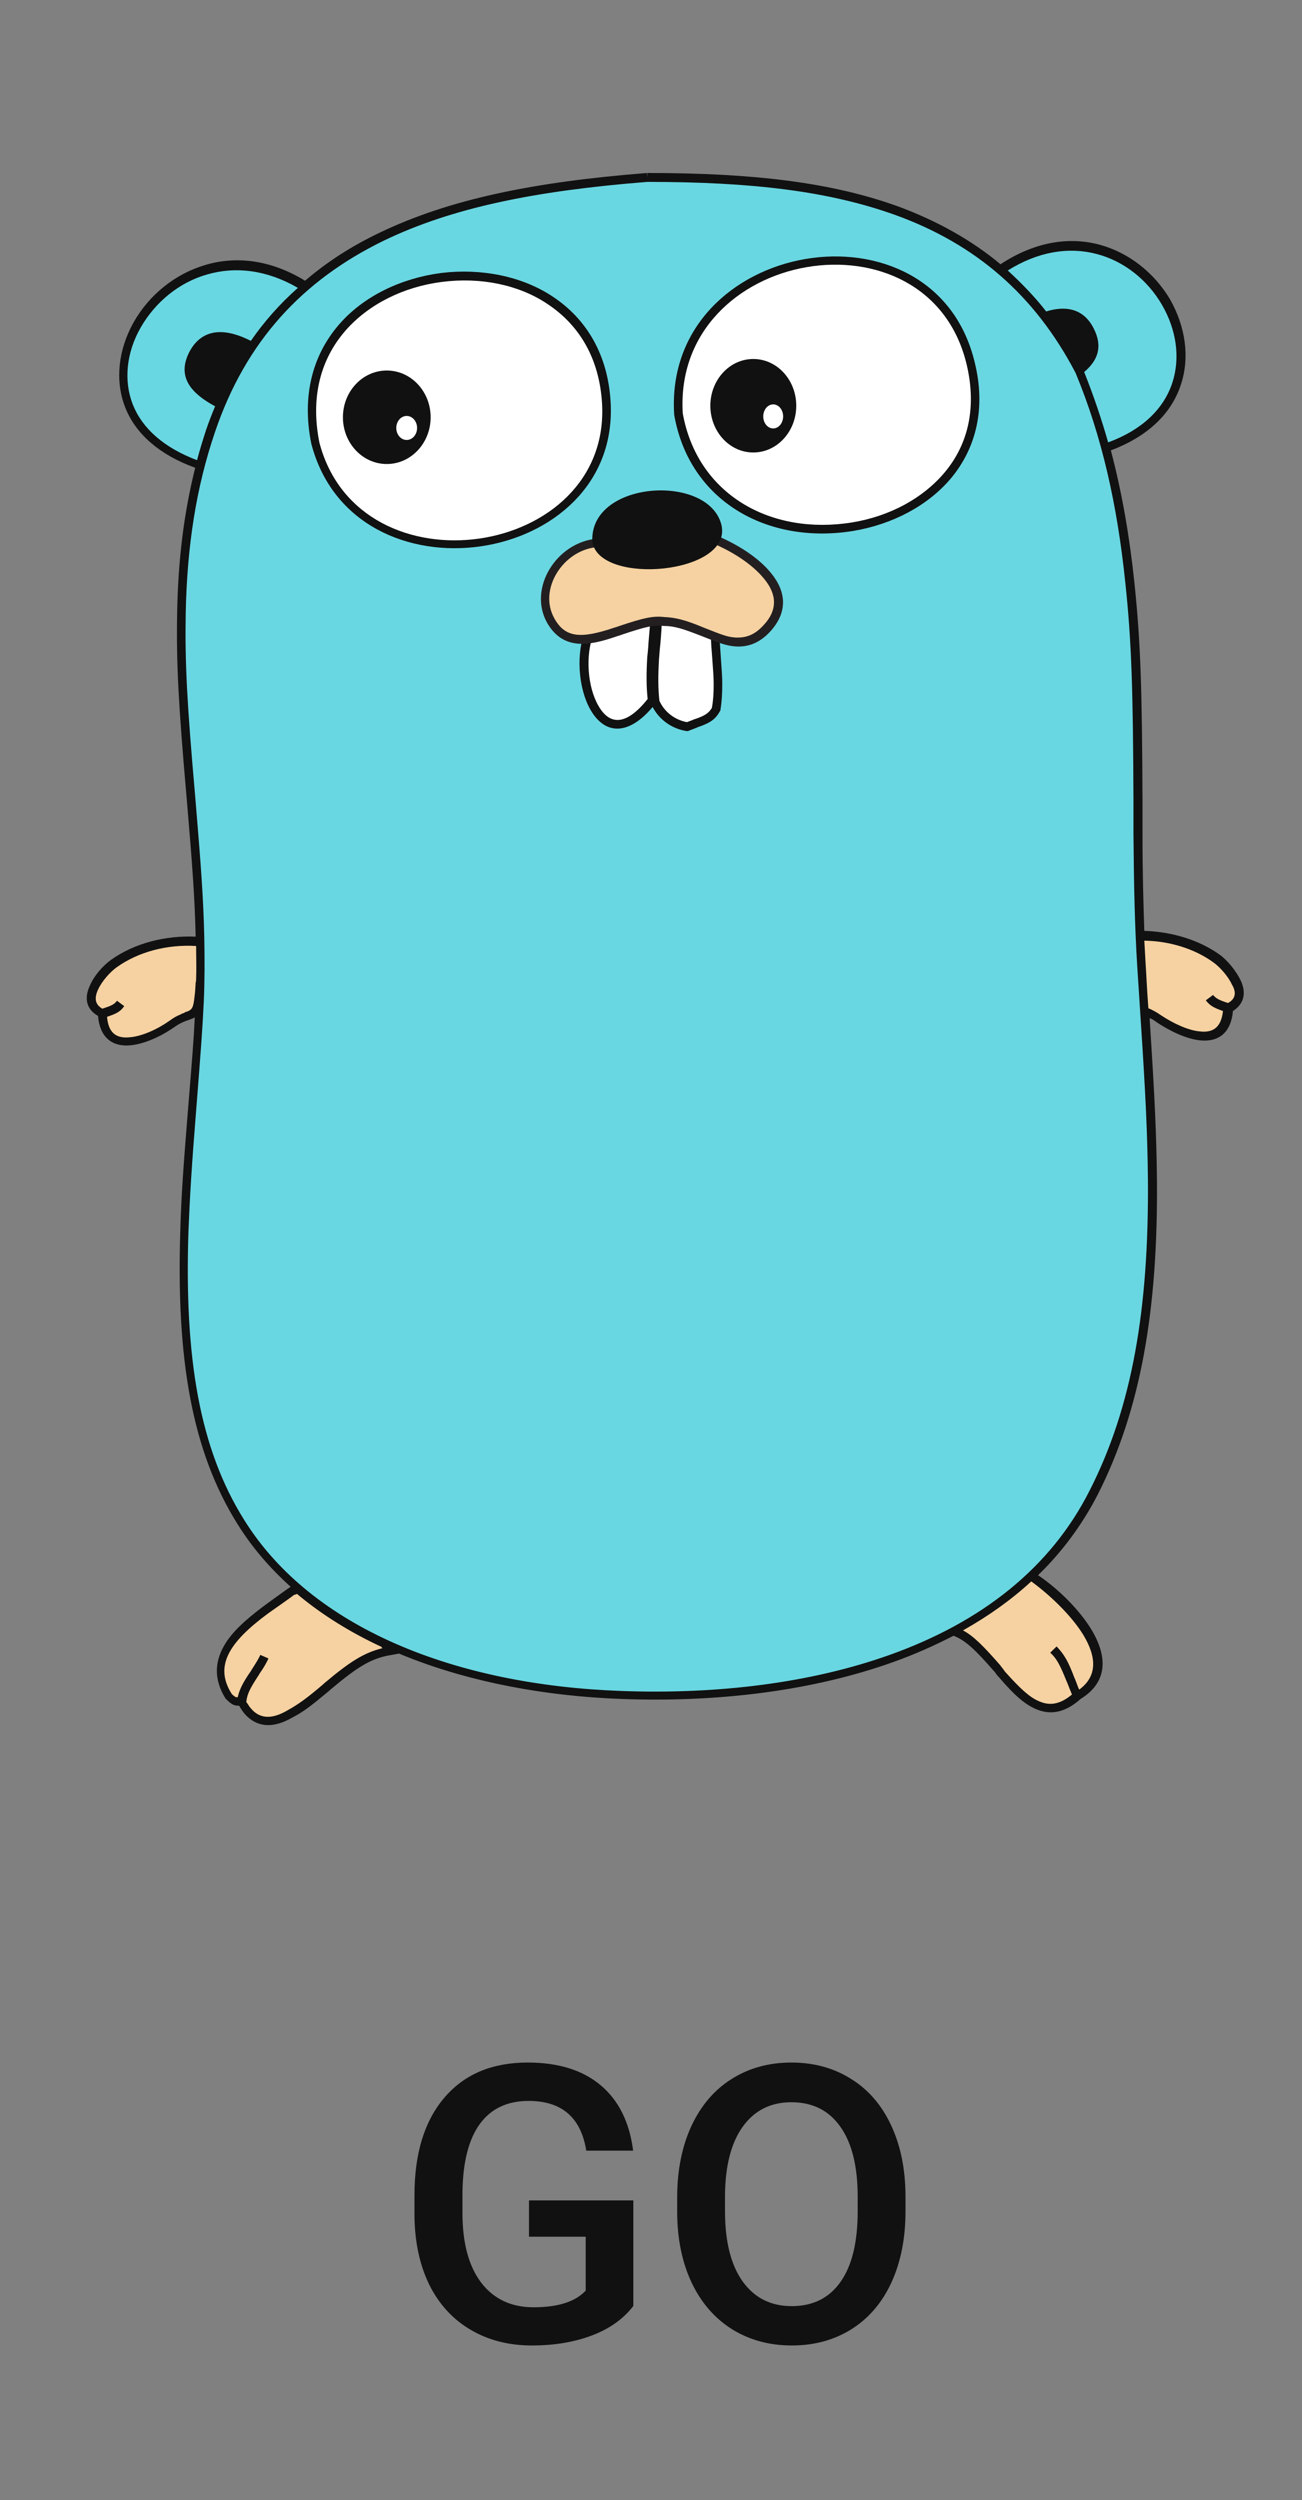 <svg width="74" height="142" viewBox="0 0 74 142" fill="none" xmlns="http://www.w3.org/2000/svg">
<rect x="0" y="0" width="74" height="142" fill="#808080" stroke="none"/>
<path d="M35.996 130.97C35.43 131.707 34.646 132.266 33.644 132.646C32.641 133.025 31.502 133.215 30.227 133.215C28.917 133.215 27.757 132.918 26.747 132.323C25.737 131.729 24.957 130.88 24.405 129.777C23.861 128.667 23.578 127.375 23.557 125.899V124.675C23.557 122.312 24.122 120.467 25.254 119.143C26.385 117.811 27.965 117.145 29.991 117.145C31.731 117.145 33.114 117.574 34.138 118.434C35.162 119.293 35.778 120.532 35.985 122.15H33.321C33.02 120.267 31.928 119.325 30.045 119.325C28.828 119.325 27.9 119.766 27.263 120.646C26.633 121.52 26.307 122.806 26.285 124.503V125.706C26.285 127.396 26.64 128.71 27.349 129.648C28.065 130.579 29.057 131.045 30.324 131.045C31.713 131.045 32.702 130.73 33.289 130.1V127.038H30.066V124.976H35.996V130.97ZM51.465 125.588C51.465 127.12 51.2 128.467 50.67 129.627C50.14 130.78 49.381 131.668 48.393 132.291C47.411 132.907 46.28 133.215 44.998 133.215C43.73 133.215 42.599 132.907 41.603 132.291C40.615 131.668 39.849 130.784 39.305 129.638C38.768 128.492 38.495 127.171 38.488 125.674V124.793C38.488 123.268 38.757 121.921 39.294 120.754C39.838 119.587 40.601 118.695 41.582 118.079C42.57 117.456 43.702 117.145 44.977 117.145C46.251 117.145 47.379 117.452 48.36 118.068C49.349 118.677 50.111 119.558 50.648 120.711C51.185 121.857 51.458 123.192 51.465 124.718V125.588ZM48.747 124.771C48.747 123.038 48.418 121.71 47.759 120.786C47.107 119.862 46.18 119.4 44.977 119.4C43.802 119.4 42.882 119.862 42.216 120.786C41.557 121.703 41.22 123.003 41.206 124.686V125.588C41.206 127.307 41.539 128.635 42.205 129.573C42.878 130.511 43.809 130.98 44.998 130.98C46.201 130.98 47.125 130.522 47.77 129.605C48.421 128.689 48.747 127.35 48.747 125.588V124.771Z" fill="#111111"/>
<path d="M5.776 57.548C5.904 60.153 8.551 58.94 9.733 58.13C10.864 57.346 11.198 58.004 11.301 56.486C11.378 55.475 11.481 54.488 11.429 53.477C9.707 53.325 7.857 53.73 6.444 54.741C5.698 55.247 4.362 56.916 5.775 57.548H5.776ZM58.536 89.566C60.566 90.806 64.292 94.549 61.234 96.37C58.304 99 56.66 93.461 54.09 92.702C55.194 91.21 56.582 89.845 58.536 89.566ZM22.197 93.79C19.807 94.144 18.471 96.268 16.466 97.356C14.59 98.444 13.871 97.002 13.716 96.698C13.434 96.572 13.459 96.825 12.997 96.37C11.249 93.663 14.796 91.691 16.646 90.35C19.216 89.845 20.835 92.045 22.197 93.79ZM69.817 57.22C69.689 59.825 67.042 58.611 65.86 57.801C64.729 57.017 64.395 57.675 64.292 56.157C64.215 55.146 64.112 54.159 64.164 53.148C65.885 52.996 67.736 53.401 69.149 54.412C69.869 54.918 71.231 56.587 69.817 57.22Z" fill="#F6D2A2"/>
<path d="M62.802 25.454C71.977 22.268 64.807 9.901 56.814 15.363C51.572 10.938 44.35 10.128 36.769 10.128C29.342 10.71 22.275 12.05 17.341 16.299C9.374 11.241 2.024 23.38 11.378 26.441C8.757 36.456 11.738 46.673 11.327 56.865C10.941 66.021 8.5 78.286 13.665 86.506C18.06 93.537 27.517 96.041 35.304 96.319C45.249 96.673 57.302 94.27 62.134 84.786C66.759 75.758 65.475 64.503 64.883 54.766C64.292 44.928 65.397 34.938 62.802 25.454L62.802 25.454Z" fill="#69D7E2"/>
<path d="M70.511 55.677C70.254 55.146 69.766 54.539 69.304 54.21C68.122 53.375 66.605 52.92 65.037 52.87C64.986 51.301 64.935 49.582 64.935 47.407V45.434C64.909 39.212 64.832 36.481 64.472 33.067C64.189 30.386 63.752 27.908 63.136 25.581C65.218 24.797 66.58 23.507 67.119 21.838C67.633 20.295 67.376 18.55 66.503 17.007C65.603 15.49 64.164 14.352 62.493 13.897C60.694 13.416 58.742 13.77 56.865 15.009C55.195 13.618 53.268 12.556 51.109 11.747C47.28 10.356 42.834 9.825 36.794 9.825V10.078L36.769 9.825C30.318 10.331 25.538 11.317 21.581 13.214C19.987 13.973 18.574 14.883 17.34 15.945C15.438 14.782 13.46 14.504 11.635 15.06C9.939 15.566 8.474 16.755 7.6 18.297C6.727 19.84 6.521 21.61 7.112 23.128C7.703 24.645 9.065 25.834 11.095 26.568C10.453 29.122 10.119 31.828 10.068 34.812C10.016 37.721 10.145 40.048 10.607 45.308C10.941 49.228 11.07 51.023 11.121 53.199C9.374 53.123 7.626 53.578 6.315 54.514C5.853 54.843 5.339 55.424 5.108 55.98C4.774 56.689 4.902 57.321 5.57 57.7C5.673 58.914 6.367 59.471 7.421 59.37C8.191 59.294 9.117 58.889 9.913 58.333C10.082 58.213 10.263 58.111 10.453 58.029C10.53 58.004 10.582 57.978 10.659 57.953C10.659 57.953 10.813 57.903 10.864 57.877C10.941 57.852 11.018 57.827 11.07 57.776C11.018 58.965 10.916 60.204 10.684 63.037C10.427 66.223 10.299 67.968 10.247 69.916C10.016 77.149 10.89 82.409 13.511 86.582C14.334 87.897 15.336 89.061 16.518 90.123C16.287 90.275 15.31 90.983 15.002 91.21C13.922 92.02 13.177 92.703 12.74 93.461C12.175 94.448 12.175 95.434 12.817 96.471L12.843 96.496L12.869 96.522C13.151 96.8 13.306 96.876 13.511 96.876H13.588C13.614 96.926 13.639 96.952 13.665 97.002C13.742 97.129 13.819 97.23 13.896 97.331C14.539 98.064 15.438 98.241 16.646 97.533C17.289 97.204 17.751 96.825 18.728 96.016L18.779 95.965C20.347 94.65 21.118 94.17 22.274 93.992L22.686 93.916C22.84 93.993 22.994 94.043 23.174 94.119C26.823 95.561 31.063 96.344 35.355 96.496C40.906 96.699 46.252 96.016 50.774 94.397C51.982 93.967 53.113 93.461 54.193 92.905C54.861 93.158 55.426 93.689 56.505 94.928C56.557 94.979 56.557 94.979 56.582 95.029C56.634 95.08 56.634 95.106 56.66 95.131C56.711 95.207 56.788 95.257 56.839 95.333C57.688 96.319 58.253 96.8 58.895 97.078C59.743 97.432 60.566 97.255 61.414 96.496C62.904 95.586 63.007 94.17 62.03 92.551C61.337 91.413 60.129 90.224 58.998 89.466C60.335 88.176 61.491 86.633 62.39 84.888C64.858 80.032 65.808 74.367 65.757 67.083C65.731 64.504 65.628 62.253 65.346 57.953V57.827C65.474 57.877 65.603 57.953 65.731 58.054C66.528 58.586 67.453 59.015 68.224 59.091C69.278 59.193 69.972 58.636 70.074 57.422C70.717 57.017 70.845 56.385 70.511 55.677L70.511 55.677ZM62.339 14.428C63.882 14.832 65.218 15.895 66.04 17.311C66.863 18.727 67.094 20.32 66.631 21.737C66.143 23.229 64.909 24.418 62.982 25.126C62.597 23.772 62.143 22.438 61.62 21.13C62.365 20.497 62.725 19.713 62.134 18.601C61.543 17.488 60.515 17.361 59.461 17.69C58.793 16.83 58.048 16.072 57.277 15.363C58.973 14.301 60.721 13.998 62.339 14.428ZM7.549 22.976C7.01 21.61 7.189 19.992 8.012 18.575C8.834 17.159 10.171 16.046 11.764 15.591C13.409 15.111 15.182 15.338 16.93 16.35C15.919 17.244 15.021 18.254 14.257 19.36C12.92 18.677 11.558 18.55 10.787 19.941C9.991 21.433 10.916 22.369 12.226 23.077C12.047 23.507 11.867 23.962 11.713 24.418C11.533 24.974 11.353 25.555 11.199 26.137C9.323 25.429 8.089 24.342 7.549 22.976ZM10.659 57.447C10.633 57.447 10.479 57.498 10.479 57.523C10.402 57.548 10.325 57.574 10.248 57.624C10.042 57.7 9.836 57.827 9.631 57.978C8.911 58.484 8.037 58.864 7.369 58.914C6.598 58.99 6.162 58.661 6.084 57.751C6.624 57.574 6.855 57.447 7.061 57.144L6.65 56.84C6.496 57.043 6.341 57.118 5.879 57.27C5.853 57.27 5.853 57.27 5.827 57.295C5.416 57.068 5.339 56.714 5.571 56.208C5.776 55.753 6.239 55.222 6.624 54.944C7.858 54.058 9.502 53.629 11.147 53.73C11.147 54.362 11.173 54.994 11.147 55.601C11.147 55.677 11.147 55.727 11.121 55.803C11.096 56.157 11.096 56.309 11.07 56.486C10.993 57.219 10.941 57.321 10.659 57.447ZM18.42 95.611L18.368 95.662C17.418 96.471 16.955 96.799 16.364 97.128C15.387 97.71 14.719 97.584 14.257 97.027C14.18 96.951 14.128 96.85 14.077 96.774C14.051 96.749 14.025 96.698 14 96.673V96.648C14.051 96.192 14.231 95.864 14.694 95.156C14.72 95.13 14.72 95.13 14.72 95.105C15.002 94.7 15.13 94.473 15.259 94.195L14.796 93.992C14.694 94.22 14.565 94.422 14.308 94.827C14.282 94.852 14.282 94.852 14.282 94.877C13.82 95.535 13.614 95.94 13.511 96.395H13.486H13.408C13.357 96.369 13.28 96.319 13.177 96.218C12.175 94.65 12.972 93.309 15.233 91.64C15.516 91.438 16.467 90.78 16.724 90.578C16.775 90.578 16.826 90.553 16.878 90.527C18.265 91.691 19.884 92.702 21.683 93.537C21.683 93.562 21.709 93.588 21.735 93.613C20.681 93.866 19.859 94.397 18.42 95.611H18.42ZM61.569 92.854C62.365 94.169 62.339 95.231 61.337 95.965C61.26 95.813 61.209 95.636 61.106 95.383C61.106 95.358 61.106 95.358 61.08 95.332C60.721 94.371 60.489 93.967 60.052 93.512L59.692 93.866C60.078 94.22 60.258 94.599 60.618 95.484C60.618 95.51 60.618 95.51 60.643 95.535C60.772 95.864 60.849 96.066 60.926 96.243C60.258 96.799 59.667 96.901 59.05 96.623C58.51 96.395 57.996 95.914 57.174 95.004C57.123 94.953 57.071 94.877 57.02 94.802C56.994 94.776 56.968 94.751 56.943 94.7C56.891 94.65 56.891 94.65 56.866 94.599C55.915 93.512 55.349 92.93 54.733 92.601C56.172 91.792 57.457 90.882 58.613 89.819C59.692 90.603 60.9 91.766 61.569 92.854ZM61.928 84.66C59.718 89.035 55.812 92.121 50.569 93.992C46.098 95.586 40.804 96.243 35.33 96.041C25.898 95.712 17.726 92.475 13.897 86.355C11.327 82.282 10.479 77.098 10.71 69.966C10.787 68.019 10.89 66.274 11.147 63.087C11.43 59.496 11.507 58.459 11.584 56.84C11.635 55.677 11.635 54.488 11.61 53.224C11.558 50.998 11.43 49.228 11.096 45.257C10.633 39.997 10.505 37.695 10.556 34.812C10.633 31.019 11.147 27.68 12.226 24.519C13.973 19.384 17.186 15.919 21.812 13.669C25.692 11.798 30.395 10.836 36.794 10.331C42.782 10.331 47.151 10.862 50.929 12.227C55.452 13.871 58.818 16.754 61.131 21.18C62.622 24.771 63.496 28.641 63.958 33.092C64.318 36.481 64.395 39.212 64.421 45.409V47.381C64.447 50.442 64.498 52.591 64.627 54.741C64.678 55.576 64.703 55.93 64.832 57.928C65.115 62.227 65.218 64.453 65.243 67.032C65.295 74.291 64.369 79.88 61.928 84.66H61.928ZM69.792 56.967C69.766 56.967 69.741 56.941 69.715 56.941C69.253 56.79 69.098 56.688 68.944 56.511L68.533 56.815C68.764 57.118 68.995 57.245 69.51 57.422C69.407 58.332 68.97 58.661 68.225 58.585C67.557 58.535 66.683 58.13 65.963 57.649C65.757 57.498 65.552 57.397 65.346 57.295C65.321 57.295 65.295 57.27 65.269 57.27C65.166 55.879 65.166 55.525 65.115 54.791L65.038 53.426C66.477 53.451 67.89 53.881 68.97 54.665C69.355 54.943 69.818 55.474 70.023 55.929C70.281 56.36 70.229 56.739 69.792 56.967Z" fill="#111111"/>
<path d="M40.665 36.211C40.691 37.5 40.947 38.916 40.716 40.282C40.356 40.94 39.688 41.016 39.097 41.269C38.275 41.142 37.581 40.611 37.247 39.852C37.041 38.31 37.298 36.843 37.375 35.3C37.375 35.249 38.352 35.325 39.226 35.578C39.971 35.806 40.665 36.185 40.665 36.211ZM33.392 36.312C32.672 38.993 34.343 43.368 37.093 39.776C36.887 38.259 37.118 36.792 37.195 35.3C37.221 35.174 33.418 36.135 33.392 36.312Z" fill="white"/>
<path d="M40.973 37.399C40.922 36.64 40.896 36.337 40.896 35.958V35.781L40.716 35.73L37.478 34.744V34.566L37.144 34.643H37.118V34.668L33.469 35.578L33.341 35.604L33.289 35.73C32.724 37.07 32.852 39.094 33.572 40.333C34.395 41.749 35.731 41.774 37.093 40.156C37.283 40.516 37.556 40.828 37.891 41.065C38.226 41.302 38.612 41.459 39.02 41.522H39.097L39.174 41.496C39.277 41.446 39.38 41.42 39.56 41.344C39.586 41.344 39.586 41.344 39.611 41.319C40.356 41.066 40.665 40.864 40.922 40.383L40.948 40.358V40.308C41.025 39.852 41.05 39.372 41.05 38.841C41.05 38.461 41.025 38.107 40.973 37.399ZM36.861 36.463C36.836 36.919 36.81 37.096 36.785 37.349C36.733 38.284 36.733 38.992 36.81 39.7C35.602 41.218 34.651 41.218 34.009 40.08C33.392 39.018 33.263 37.222 33.726 36.033L36.964 35.224C36.938 35.553 36.913 35.882 36.861 36.463ZM40.459 40.207C40.28 40.51 40.048 40.662 39.431 40.864C39.406 40.864 39.406 40.864 39.38 40.889C39.226 40.94 39.123 40.99 39.046 41.016C38.352 40.889 37.761 40.434 37.478 39.802C37.401 39.119 37.401 38.411 37.453 37.475C37.478 37.222 37.478 37.045 37.53 36.59C37.581 36.008 37.607 35.654 37.607 35.325L40.408 36.16C40.408 36.489 40.434 36.792 40.485 37.45C40.536 38.133 40.562 38.487 40.562 38.891C40.562 39.372 40.536 39.802 40.459 40.207Z" fill="#111111"/>
<path d="M17.922 25.192C20.287 34.246 35.012 31.919 34.447 22.84C33.779 11.965 15.661 14.064 17.922 25.192" fill="white"/>
<path d="M34.704 22.814C34.55 20.184 33.368 18.136 31.415 16.846C29.667 15.683 27.354 15.227 25.067 15.505C22.78 15.809 20.672 16.821 19.284 18.414C17.743 20.184 17.152 22.511 17.691 25.192L17.922 25.141L17.691 25.192C20.107 34.499 35.269 32.248 34.704 22.814ZM18.154 25.142C17.64 22.587 18.205 20.412 19.644 18.768C20.955 17.276 22.934 16.29 25.118 16.012C27.303 15.733 29.487 16.163 31.132 17.276C32.956 18.49 34.062 20.387 34.216 22.891C34.755 31.717 20.441 33.842 18.154 25.142H18.154Z" fill="#111111"/>
<path d="M21.983 26.355C23.36 26.355 24.476 25.166 24.476 23.7C24.476 22.233 23.36 21.044 21.983 21.044C20.606 21.044 19.49 22.233 19.49 23.7C19.49 25.166 20.606 26.355 21.983 26.355Z" fill="#111111"/>
<path d="M23.113 24.989C23.44 24.989 23.705 24.684 23.705 24.307C23.705 23.93 23.44 23.624 23.113 23.624C22.787 23.624 22.523 23.93 22.523 24.307C22.523 24.684 22.787 24.989 23.113 24.989Z" fill="white"/>
<path d="M38.574 23.499C40.399 33.894 57.669 31.137 55.176 20.666C52.94 11.258 37.957 13.863 38.574 23.499Z" fill="white"/>
<path d="M55.407 20.616C53.12 10.93 37.701 13.585 38.317 23.524V23.55C39.165 28.456 43.611 30.96 48.52 30.151C50.755 29.771 52.76 28.709 54.07 27.141C55.51 25.396 56.023 23.145 55.407 20.616ZM53.685 26.837C52.452 28.304 50.576 29.316 48.443 29.67C43.791 30.429 39.628 28.077 38.805 23.474C38.24 14.116 52.786 11.612 54.944 20.717C55.51 23.12 55.047 25.219 53.685 26.837Z" fill="#111111"/>
<path d="M42.814 25.7C44.163 25.7 45.256 24.511 45.256 23.044C45.256 21.578 44.163 20.389 42.814 20.389C41.466 20.389 40.373 21.578 40.373 23.044C40.373 24.511 41.466 25.7 42.814 25.7Z" fill="#111111"/>
<path d="M43.945 24.334C44.257 24.334 44.51 24.028 44.51 23.651C44.51 23.274 44.257 22.968 43.945 22.968C43.633 22.968 43.38 23.274 43.38 23.651C43.38 24.028 43.633 24.334 43.945 24.334Z" fill="white"/>
<path d="M33.923 30.848C31.892 31.025 30.248 33.377 31.302 35.248C32.689 37.727 35.799 35.021 37.726 35.274C39.962 35.325 41.787 37.601 43.56 35.679C45.539 33.554 42.712 31.48 40.476 30.57L33.923 30.848Z" fill="#F6D2A2"/>
<path d="M43.817 32.542C43.123 31.683 41.915 30.898 40.604 30.367L40.553 30.342H40.502L33.923 30.595C31.635 30.797 29.991 33.402 31.096 35.375C31.533 36.134 32.124 36.513 32.92 36.564C33.511 36.589 34.128 36.463 35.079 36.134C35.156 36.108 35.259 36.083 35.387 36.032C36.672 35.603 37.186 35.476 37.7 35.552H37.726C38.343 35.552 38.857 35.729 39.833 36.108C40.913 36.538 41.247 36.665 41.786 36.715C42.532 36.766 43.174 36.513 43.765 35.881C44.767 34.793 44.716 33.63 43.817 32.542ZM43.38 35.527C42.892 36.058 42.403 36.235 41.812 36.21C41.349 36.184 41.041 36.058 40.013 35.653C38.985 35.223 38.42 35.072 37.752 35.046C37.109 34.97 36.57 35.097 35.207 35.552C35.079 35.603 34.976 35.628 34.899 35.653C33.023 36.285 32.124 36.235 31.507 35.122C30.582 33.478 31.995 31.253 33.923 31.076L40.424 30.823C41.658 31.329 42.763 32.062 43.405 32.846C44.176 33.756 44.202 34.667 43.38 35.527Z" fill="#231F20"/>
<path d="M40.99 29.761C40.193 26.877 33.511 27.307 33.665 30.747C33.999 33.301 41.761 32.618 40.99 29.761Z" fill="#111111"/>
</svg>
